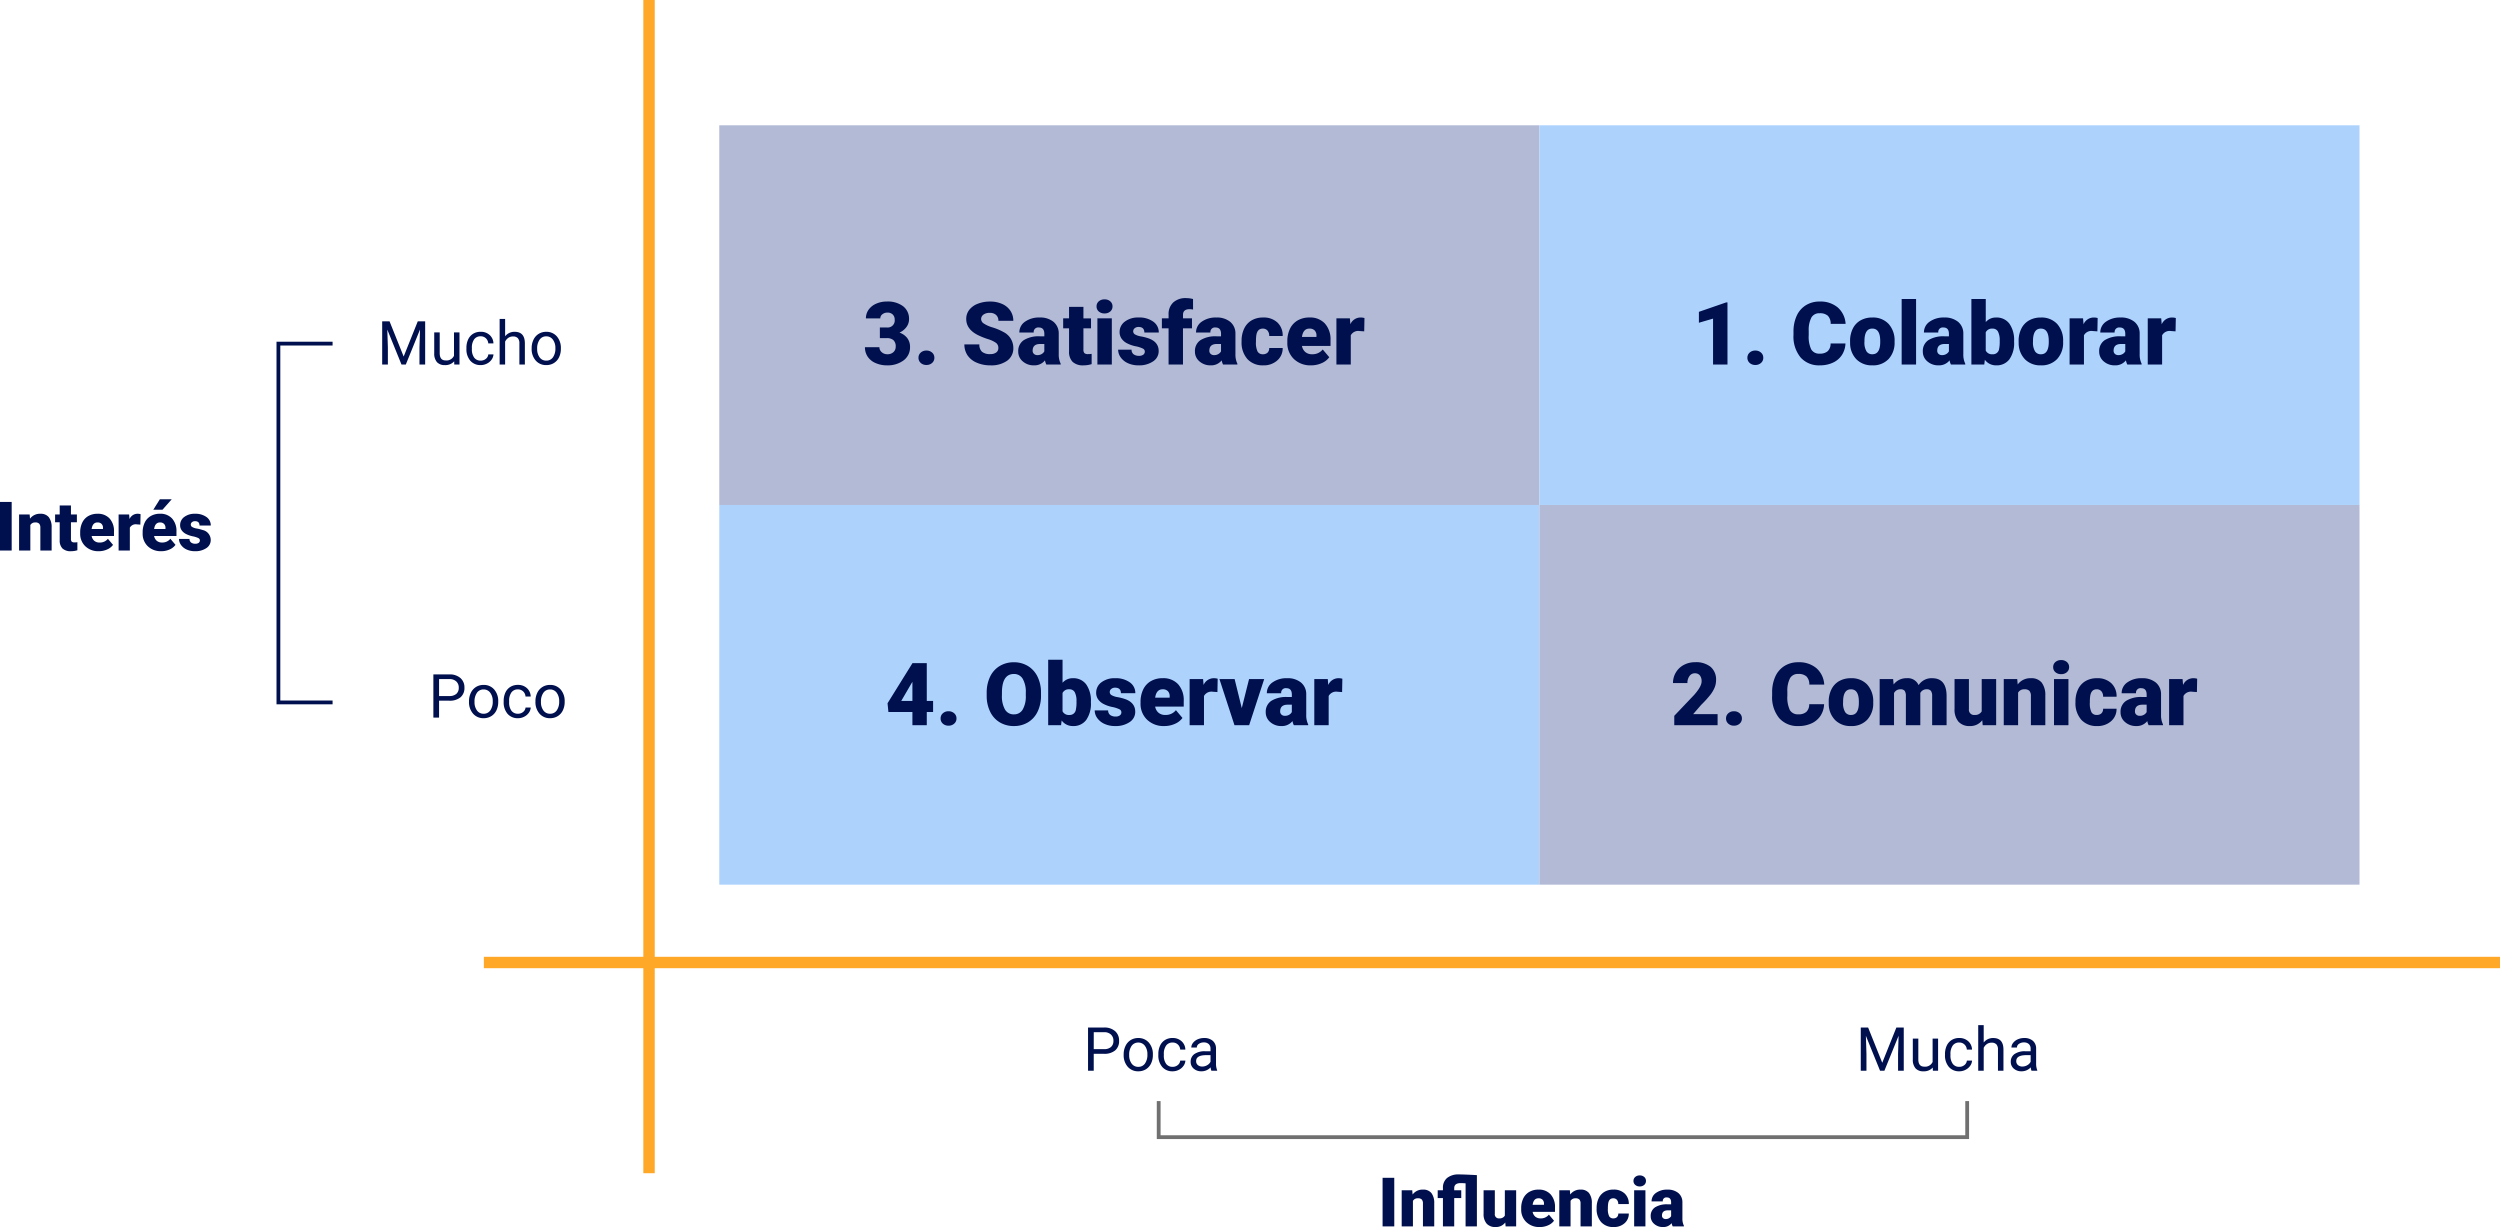 <svg xmlns="http://www.w3.org/2000/svg" width="658.439" height="323.176" viewBox="0 0 658.439 323.176">
  <g id="Grupo_1074196" data-name="Grupo 1074196" transform="translate(9814.439 3232)">
    <rect id="Rectángulo_5549" data-name="Rectángulo 5549" width="3" height="309" transform="translate(-9645 -3232)" fill="#ffa726"/>
    <rect id="Rectángulo_5550" data-name="Rectángulo 5550" width="3" height="531" transform="translate(-9156 -2980) rotate(90)" fill="#ffa726"/>
    <rect id="Rectángulo_5551" data-name="Rectángulo 5551" width="216" height="100" transform="translate(-9625 -3199)" fill="#b3bad6"/>
    <rect id="Rectángulo_5554" data-name="Rectángulo 5554" width="216" height="100" transform="translate(-9409 -3199)" fill="#add3fd"/>
    <rect id="Rectángulo_5552" data-name="Rectángulo 5552" width="216" height="100" transform="translate(-9625 -3099)" fill="#add3fd"/>
    <rect id="Rectángulo_5553" data-name="Rectángulo 5553" width="216" height="100" transform="translate(-9409 -3099)" fill="#b3bad6"/>
    <path id="Trazado_827375" data-name="Trazado 827375" d="M-61.706-9.759h1.786A1.857,1.857,0,0,0-57.8-11.837a1.8,1.8,0,0,0-.505-1.32,1.916,1.916,0,0,0-1.426-.511,2.052,2.052,0,0,0-1.308.438,1.336,1.336,0,0,0-.556,1.089h-3.785a3.874,3.874,0,0,1,.719-2.3,4.746,4.746,0,0,1,1.993-1.578,6.815,6.815,0,0,1,2.8-.567,6.7,6.7,0,0,1,4.29,1.247,4.144,4.144,0,0,1,1.561,3.425,3.454,3.454,0,0,1-.646,1.993A4.6,4.6,0,0,1-56.54-8.4,4.4,4.4,0,0,1-54.5-6.969a3.771,3.771,0,0,1,.741,2.375,4.219,4.219,0,0,1-1.685,3.5A6.992,6.992,0,0,1-59.864.225a7.252,7.252,0,0,1-2.982-.612,4.672,4.672,0,0,1-2.083-1.7,4.409,4.409,0,0,1-.708-2.465h3.807a1.7,1.7,0,0,0,.606,1.3,2.141,2.141,0,0,0,1.494.55,2.243,2.243,0,0,0,1.595-.556,1.858,1.858,0,0,0,.6-1.421,2.172,2.172,0,0,0-.618-1.752,2.582,2.582,0,0,0-1.707-.517h-1.842Zm12.264,6.087a2.155,2.155,0,0,1,1.494.533,1.75,1.75,0,0,1,.6,1.365,1.75,1.75,0,0,1-.6,1.365,2.155,2.155,0,0,1-1.494.533,2.136,2.136,0,0,1-1.5-.539,1.763,1.763,0,0,1-.59-1.359,1.763,1.763,0,0,1,.59-1.359A2.136,2.136,0,0,1-49.442-3.672ZM-30.5-4.346a1.62,1.62,0,0,0-.612-1.348,7.607,7.607,0,0,0-2.151-1,20.633,20.633,0,0,1-2.516-1q-3.178-1.561-3.178-4.29a3.847,3.847,0,0,1,.792-2.4A5.121,5.121,0,0,1-35.921-16a8.719,8.719,0,0,1,3.257-.578,7.627,7.627,0,0,1,3.161.629,5.005,5.005,0,0,1,2.173,1.791,4.678,4.678,0,0,1,.775,2.656h-3.931a1.977,1.977,0,0,0-.612-1.55,2.386,2.386,0,0,0-1.656-.55,2.69,2.69,0,0,0-1.668.466,1.43,1.43,0,0,0-.612,1.185,1.44,1.44,0,0,0,.674,1.14,8.5,8.5,0,0,0,2.37,1.056A14.516,14.516,0,0,1-29.2-8.58a4.68,4.68,0,0,1,2.65,4.211A3.993,3.993,0,0,1-28.172-1,7.193,7.193,0,0,1-32.608.225a8.8,8.8,0,0,1-3.6-.713,5.427,5.427,0,0,1-2.426-1.954A5.092,5.092,0,0,1-39.447-5.3h3.953a2.508,2.508,0,0,0,.679,1.937,3.212,3.212,0,0,0,2.207.623,2.537,2.537,0,0,0,1.544-.421A1.39,1.39,0,0,0-30.5-4.346ZM-17.862,0a4.273,4.273,0,0,1-.359-1.089A3.519,3.519,0,0,1-21.141.225a4.311,4.311,0,0,1-2.92-1.039,3.307,3.307,0,0,1-1.2-2.611A3.4,3.4,0,0,1-23.8-6.413a7.438,7.438,0,0,1,4.245-1.011h1.168v-.643q0-1.681-1.449-1.681a1.184,1.184,0,0,0-1.348,1.332h-3.785a3.393,3.393,0,0,1,1.5-2.86,6.3,6.3,0,0,1,3.824-1.1,5.524,5.524,0,0,1,3.672,1.134,3.944,3.944,0,0,1,1.381,3.111v5.379a5.509,5.509,0,0,0,.517,2.561V0Zm-2.37-2.471a2.111,2.111,0,0,0,1.174-.3,1.9,1.9,0,0,0,.668-.685V-5.4h-1.1q-1.977,0-1.977,1.774a1.083,1.083,0,0,0,.348.837A1.26,1.26,0,0,0-20.232-2.471Zm12.14-12.7v3.021h2v2.628h-2v5.559a1.419,1.419,0,0,0,.247.955,1.325,1.325,0,0,0,.977.27,5.552,5.552,0,0,0,.943-.067V-.1A6.985,6.985,0,0,1-8.058.225,3.965,3.965,0,0,1-10.944-.7a3.775,3.775,0,0,1-.932-2.8V-9.523h-1.55v-2.628h1.55v-3.021ZM-.612,0h-3.8V-12.151h3.8ZM-4.633-15.3a1.7,1.7,0,0,1,.584-1.333,2.2,2.2,0,0,1,1.516-.52,2.2,2.2,0,0,1,1.516.52A1.7,1.7,0,0,1-.432-15.3a1.7,1.7,0,0,1-.584,1.333,2.2,2.2,0,0,1-1.516.52,2.2,2.2,0,0,1-1.516-.52A1.7,1.7,0,0,1-4.633-15.3ZM8.08-3.414a.874.874,0,0,0-.505-.775A7.687,7.687,0,0,0,5.655-4.8a8.757,8.757,0,0,1-2.336-.825,3.913,3.913,0,0,1-1.4-1.241,2.963,2.963,0,0,1-.483-1.673,3.359,3.359,0,0,1,1.381-2.757,5.69,5.69,0,0,1,3.616-1.084,6.3,6.3,0,0,1,3.863,1.089,3.407,3.407,0,0,1,1.46,2.864h-3.8q0-1.46-1.539-1.46a1.525,1.525,0,0,0-1,.331,1.026,1.026,0,0,0-.4.825.942.942,0,0,0,.494.82,4.669,4.669,0,0,0,1.578.517,13.635,13.635,0,0,1,1.9.483q2.74.943,2.74,3.38A3.182,3.182,0,0,1,10.253-.82,6.476,6.476,0,0,1,6.429.225,6.609,6.609,0,0,1,3.644-.337,4.657,4.657,0,0,1,1.735-1.864,3.459,3.459,0,0,1,1.05-3.9H4.588a1.463,1.463,0,0,0,.562,1.23,2.31,2.31,0,0,0,1.381.387,1.817,1.817,0,0,0,1.162-.314A1.006,1.006,0,0,0,8.08-3.414ZM14.336,0V-9.523H12.573v-2.628h1.763v-.966A4.2,4.2,0,0,1,15.56-16.34,4.836,4.836,0,0,1,19-17.486a7.526,7.526,0,0,1,1.774.236l.011,2.785a3.457,3.457,0,0,0-.932-.1q-1.718,0-1.718,1.482v.932H20.5v2.628h-2.37V0ZM28.677,0a4.273,4.273,0,0,1-.359-1.089A3.519,3.519,0,0,1,25.4.225a4.311,4.311,0,0,1-2.92-1.039,3.307,3.307,0,0,1-1.2-2.611,3.4,3.4,0,0,1,1.46-2.987,7.438,7.438,0,0,1,4.245-1.011h1.168v-.643q0-1.681-1.449-1.681a1.184,1.184,0,0,0-1.348,1.332H21.568a3.393,3.393,0,0,1,1.5-2.86,6.3,6.3,0,0,1,3.824-1.1,5.524,5.524,0,0,1,3.672,1.134,3.944,3.944,0,0,1,1.381,3.111v5.379a5.509,5.509,0,0,0,.517,2.561V0Zm-2.37-2.471a2.111,2.111,0,0,0,1.174-.3,1.9,1.9,0,0,0,.668-.685V-5.4h-1.1q-1.977,0-1.977,1.774a1.083,1.083,0,0,0,.348.837A1.26,1.26,0,0,0,26.307-2.471ZM39.177-2.7a1.683,1.683,0,0,0,1.235-.432,1.586,1.586,0,0,0,.427-1.207h3.549a4.2,4.2,0,0,1-1.432,3.279A5.326,5.326,0,0,1,39.267.225,5.393,5.393,0,0,1,35.09-1.437a6.549,6.549,0,0,1-1.527-4.6V-6.2a7.4,7.4,0,0,1,.679-3.251,4.947,4.947,0,0,1,1.96-2.167,5.843,5.843,0,0,1,3.032-.758A5.259,5.259,0,0,1,43-11.062,4.66,4.66,0,0,1,44.388-7.5H40.84a2.077,2.077,0,0,0-.46-1.449,1.589,1.589,0,0,0-1.235-.505q-1.471,0-1.718,1.875a13.234,13.234,0,0,0-.079,1.64A5.2,5.2,0,0,0,37.785-3.4,1.516,1.516,0,0,0,39.177-2.7ZM51.868.225a6.246,6.246,0,0,1-4.526-1.668,5.759,5.759,0,0,1-1.729-4.341V-6.1A7.462,7.462,0,0,1,46.3-9.389,5.054,5.054,0,0,1,48.319-11.6a6.086,6.086,0,0,1,3.145-.781,5.26,5.26,0,0,1,4.043,1.589,6.245,6.245,0,0,1,1.482,4.43v1.471H49.465a2.728,2.728,0,0,0,.887,1.606,2.64,2.64,0,0,0,1.774.584,3.4,3.4,0,0,0,2.808-1.258l1.729,2.044a4.835,4.835,0,0,1-2,1.555A6.774,6.774,0,0,1,51.868.225Zm-.427-9.681q-1.662,0-1.977,2.2h3.818v-.292a1.875,1.875,0,0,0-.46-1.409A1.832,1.832,0,0,0,51.441-9.456Zm14.42.73-1.247-.09a2.239,2.239,0,0,0-2.291,1.123V0H58.539V-12.151h3.549l.124,1.561a2.931,2.931,0,0,1,2.662-1.786,3.691,3.691,0,0,1,1.056.135Z" transform="translate(-9521 -3136)" fill="#00104e"/>
    <path id="Trazado_827373" data-name="Trazado 827373" d="M-24.363,0h-3.076V-12.8h3.076Zm4.729-9.51.1,1.116a3.225,3.225,0,0,1,2.716-1.292A2.713,2.713,0,0,1-14.6-8.8a4.226,4.226,0,0,1,.76,2.672V0h-2.971V-6a1.6,1.6,0,0,0-.29-1.059A1.342,1.342,0,0,0-18.158-7.4a1.413,1.413,0,0,0-1.292.686V0h-2.962V-9.51Zm10.881-2.364V-9.51h1.564v2.057H-8.754V-3.1a1.111,1.111,0,0,0,.193.747,1.037,1.037,0,0,0,.765.211A4.345,4.345,0,0,0-7.058-2.2V-.079a5.466,5.466,0,0,1-1.67.255,3.1,3.1,0,0,1-2.259-.721,2.954,2.954,0,0,1-.729-2.188v-4.72h-1.213V-9.51h1.213v-2.364ZM-1.424.176A4.889,4.889,0,0,1-4.966-1.129a4.507,4.507,0,0,1-1.354-3.4v-.246a5.84,5.84,0,0,1,.541-2.575A3.955,3.955,0,0,1-4.2-9.075,4.763,4.763,0,0,1-1.74-9.686,4.117,4.117,0,0,1,1.424-8.442a4.887,4.887,0,0,1,1.16,3.467v1.151H-3.3A2.135,2.135,0,0,0-2.61-2.566a2.066,2.066,0,0,0,1.389.457,2.662,2.662,0,0,0,2.2-.984l1.354,1.6A3.784,3.784,0,0,1,.76-.277,5.3,5.3,0,0,1-1.424.176ZM-1.758-7.4q-1.3,0-1.547,1.723H-.316v-.229a1.467,1.467,0,0,0-.36-1.1A1.434,1.434,0,0,0-1.758-7.4Zm11.285.571L8.552-6.9a1.752,1.752,0,0,0-1.793.879V0H3.8V-9.51H6.574l.1,1.222a2.294,2.294,0,0,1,2.083-1.4,2.888,2.888,0,0,1,.826.105Zm5.5,7a4.889,4.889,0,0,1-3.542-1.305,4.507,4.507,0,0,1-1.354-3.4v-.246a5.84,5.84,0,0,1,.541-2.575,3.955,3.955,0,0,1,1.578-1.727,4.763,4.763,0,0,1,2.461-.611,4.117,4.117,0,0,1,3.164,1.244,4.887,4.887,0,0,1,1.16,3.467v1.151H13.148a2.135,2.135,0,0,0,.694,1.257,2.066,2.066,0,0,0,1.389.457,2.662,2.662,0,0,0,2.2-.984l1.354,1.6A3.784,3.784,0,0,1,17.213-.277,5.3,5.3,0,0,1,15.029.176ZM14.7-7.4q-1.3,0-1.547,1.723h2.988v-.229a1.467,1.467,0,0,0-.36-1.1A1.434,1.434,0,0,0,14.7-7.4Zm-.035-6.108h3.129l-2.443,2.76-2.417,0ZM25.207-2.672a.684.684,0,0,0-.4-.606,6.016,6.016,0,0,0-1.5-.475A6.853,6.853,0,0,1,21.48-4.4a3.062,3.062,0,0,1-1.1-.971A2.319,2.319,0,0,1,20-6.68a2.628,2.628,0,0,1,1.081-2.158,4.453,4.453,0,0,1,2.83-.848,4.934,4.934,0,0,1,3.023.853,2.666,2.666,0,0,1,1.143,2.241H25.11q0-1.143-1.2-1.143a1.194,1.194,0,0,0-.782.259.8.8,0,0,0-.316.646.737.737,0,0,0,.387.642,3.654,3.654,0,0,0,1.235.4,10.671,10.671,0,0,1,1.49.378A2.706,2.706,0,0,1,28.063-2.76,2.491,2.491,0,0,1,26.908-.642a5.068,5.068,0,0,1-2.993.817,5.172,5.172,0,0,1-2.18-.439,3.645,3.645,0,0,1-1.494-1.2,2.707,2.707,0,0,1-.536-1.591h2.769a1.145,1.145,0,0,0,.439.962,1.808,1.808,0,0,0,1.081.3,1.422,1.422,0,0,0,.91-.246A.787.787,0,0,0,25.207-2.672Z" transform="translate(-9787 -3087)" fill="#00104e"/>
    <path id="Trazado_827381" data-name="Trazado 827381" d="M-36.22,0H-39.3V-12.8h3.076Zm4.729-9.51.1,1.116a3.225,3.225,0,0,1,2.716-1.292,2.713,2.713,0,0,1,2.219.888,4.226,4.226,0,0,1,.76,2.672V0H-28.67V-6a1.6,1.6,0,0,0-.29-1.059A1.342,1.342,0,0,0-30.015-7.4a1.413,1.413,0,0,0-1.292.686V0h-2.962V-9.51Zm14.054-1.828q-.756-.062-1.274-.062-1.723,0-1.723,1.345v.545h1.854v2.057h-1.854V0h-2.971V-7.453h-1.38V-9.51h1.38v-.615a3.284,3.284,0,0,1,1.1-2.632,4.716,4.716,0,0,1,3.133-.927q1.45,0,4.711.185V0h-2.979Zm10.45,10.31a3.054,3.054,0,0,1-2.54,1.2A3,3,0,0,1-11.9-.734a3.826,3.826,0,0,1-.8-2.615V-9.51h2.962v6.179A1.065,1.065,0,0,0-8.552-2.109,1.548,1.548,0,0,0-7.1-2.839V-9.51h2.979V0H-6.9ZM2.1.176A4.889,4.889,0,0,1-1.441-1.129a4.507,4.507,0,0,1-1.354-3.4v-.246a5.84,5.84,0,0,1,.541-2.575A3.955,3.955,0,0,1-.677-9.075a4.763,4.763,0,0,1,2.461-.611A4.117,4.117,0,0,1,4.948-8.442a4.887,4.887,0,0,1,1.16,3.467v1.151H.22A2.135,2.135,0,0,0,.914-2.566,2.066,2.066,0,0,0,2.3-2.109a2.662,2.662,0,0,0,2.2-.984l1.354,1.6A3.784,3.784,0,0,1,4.285-.277,5.3,5.3,0,0,1,2.1.176ZM1.767-7.4Q.466-7.4.22-5.678H3.208v-.229a1.467,1.467,0,0,0-.36-1.1A1.434,1.434,0,0,0,1.767-7.4ZM10.02-9.51l.1,1.116a3.225,3.225,0,0,1,2.716-1.292,2.713,2.713,0,0,1,2.219.888,4.226,4.226,0,0,1,.76,2.672V0H12.841V-6a1.6,1.6,0,0,0-.29-1.059A1.342,1.342,0,0,0,11.5-7.4a1.413,1.413,0,0,0-1.292.686V0H7.242V-9.51Zm11.452,7.4a1.317,1.317,0,0,0,.967-.338,1.241,1.241,0,0,0,.334-.945H25.55A3.288,3.288,0,0,1,24.429-.826a4.168,4.168,0,0,1-2.887,1,4.22,4.22,0,0,1-3.27-1.3,5.125,5.125,0,0,1-1.2-3.6v-.123A5.792,5.792,0,0,1,17.609-7.4a3.872,3.872,0,0,1,1.534-1.7,4.573,4.573,0,0,1,2.373-.593A4.116,4.116,0,0,1,24.46-8.657a3.647,3.647,0,0,1,1.09,2.786H22.772A1.626,1.626,0,0,0,22.412-7a1.244,1.244,0,0,0-.967-.4q-1.151,0-1.345,1.468a10.357,10.357,0,0,0-.062,1.283,4.068,4.068,0,0,0,.343,1.986A1.187,1.187,0,0,0,21.472-2.109ZM29.927,0H26.956V-9.51h2.971ZM26.78-11.971a1.334,1.334,0,0,1,.457-1.043,1.718,1.718,0,0,1,1.187-.407,1.718,1.718,0,0,1,1.187.407,1.334,1.334,0,0,1,.457,1.043,1.334,1.334,0,0,1-.457,1.043,1.718,1.718,0,0,1-1.187.407,1.718,1.718,0,0,1-1.187-.407A1.334,1.334,0,0,1,26.78-11.971ZM37.107,0a3.344,3.344,0,0,1-.281-.853A2.754,2.754,0,0,1,34.541.176a3.374,3.374,0,0,1-2.285-.813,2.588,2.588,0,0,1-.94-2.043,2.66,2.66,0,0,1,1.143-2.338A5.821,5.821,0,0,1,35.78-5.81h.914v-.5q0-1.316-1.134-1.316a.927.927,0,0,0-1.055,1.042H31.544a2.655,2.655,0,0,1,1.173-2.239,4.931,4.931,0,0,1,2.993-.86,4.323,4.323,0,0,1,2.874.888,3.086,3.086,0,0,1,1.081,2.435v4.21a4.311,4.311,0,0,0,.4,2V0ZM35.253-1.934a1.652,1.652,0,0,0,.918-.237,1.487,1.487,0,0,0,.523-.536V-4.228h-.861q-1.547,0-1.547,1.389a.848.848,0,0,0,.272.655A.986.986,0,0,0,35.253-1.934Z" transform="translate(-9411 -2909)" fill="#00104e"/>
    <path id="Trazado_827372" data-name="Trazado 827372" d="M-45.844-11.375l3.719,9.281,3.719-9.281h1.945V0h-1.5V-4.43l.141-4.781L-41.555,0H-42.7L-46.43-9.187l.148,4.758V0h-1.5V-11.375ZM-28.82-.836A3.07,3.07,0,0,1-31.3.156a2.628,2.628,0,0,1-2.059-.785,3.4,3.4,0,0,1-.715-2.324v-5.5h1.445v5.461q0,1.922,1.563,1.922a2.163,2.163,0,0,0,2.2-1.234V-8.453h1.445V0h-1.375Zm6.992-.187a2.082,2.082,0,0,0,1.352-.469,1.649,1.649,0,0,0,.641-1.172h1.367a2.621,2.621,0,0,1-.5,1.383A3.293,3.293,0,0,1-20.2-.234a3.55,3.55,0,0,1-1.629.391A3.482,3.482,0,0,1-24.574-1a4.59,4.59,0,0,1-1.02-3.152v-.242a5.089,5.089,0,0,1,.453-2.2,3.451,3.451,0,0,1,1.3-1.492,3.7,3.7,0,0,1,2-.531,3.39,3.39,0,0,1,2.363.852,3.043,3.043,0,0,1,1,2.211h-1.367a1.992,1.992,0,0,0-.621-1.348,1.932,1.932,0,0,0-1.379-.527,2.023,2.023,0,0,0-1.707.793,3.724,3.724,0,0,0-.605,2.293v.273a3.65,3.65,0,0,0,.6,2.25A2.033,2.033,0,0,0-21.828-1.023ZM-15.4-7.43a3.073,3.073,0,0,1,2.5-1.18q2.68,0,2.7,3.023V0h-1.445V-5.594a1.946,1.946,0,0,0-.418-1.352,1.675,1.675,0,0,0-1.277-.437,2.086,2.086,0,0,0-1.234.375,2.546,2.546,0,0,0-.828.984V0h-1.445V-12H-15.4ZM-8.414-4.3a4.993,4.993,0,0,1,.488-2.234A3.643,3.643,0,0,1-6.566-8.07a3.7,3.7,0,0,1,1.988-.539,3.565,3.565,0,0,1,2.793,1.2A4.6,4.6,0,0,1-.719-4.234v.1a5.036,5.036,0,0,1-.473,2.215A3.589,3.589,0,0,1-2.543-.391a3.743,3.743,0,0,1-2.02.547,3.556,3.556,0,0,1-2.785-1.2A4.575,4.575,0,0,1-8.414-4.2Zm1.453.172a3.616,3.616,0,0,0,.652,2.258,2.088,2.088,0,0,0,1.746.852,2.075,2.075,0,0,0,1.75-.863A3.955,3.955,0,0,0-2.164-4.3a3.61,3.61,0,0,0-.66-2.254,2.1,2.1,0,0,0-1.754-.863A2.075,2.075,0,0,0-6.3-6.57,3.925,3.925,0,0,0-6.961-4.133Z" transform="translate(-9666 -3136)" fill="#00104e"/>
    <path id="Trazado_827380" data-name="Trazado 827380" d="M-45.422-11.375-41.7-2.094l3.719-9.281h1.945V0h-1.5V-4.43l.141-4.781L-41.133,0h-1.148l-3.727-9.187.148,4.758V0h-1.5V-11.375ZM-28.4-.836a3.07,3.07,0,0,1-2.477.992,2.628,2.628,0,0,1-2.059-.785,3.4,3.4,0,0,1-.715-2.324v-5.5H-32.2v5.461q0,1.922,1.563,1.922a2.163,2.163,0,0,0,2.2-1.234V-8.453h1.445V0h-1.375Zm6.992-.187a2.082,2.082,0,0,0,1.352-.469,1.649,1.649,0,0,0,.641-1.172h1.367a2.621,2.621,0,0,1-.5,1.383,3.293,3.293,0,0,1-1.23,1.047,3.55,3.55,0,0,1-1.629.391A3.482,3.482,0,0,1-24.152-1a4.59,4.59,0,0,1-1.02-3.152v-.242a5.089,5.089,0,0,1,.453-2.2,3.451,3.451,0,0,1,1.3-1.492,3.7,3.7,0,0,1,2-.531,3.39,3.39,0,0,1,2.363.852,3.043,3.043,0,0,1,1,2.211h-1.367a1.992,1.992,0,0,0-.621-1.348,1.932,1.932,0,0,0-1.379-.527,2.023,2.023,0,0,0-1.707.793,3.724,3.724,0,0,0-.605,2.293v.273a3.65,3.65,0,0,0,.6,2.25A2.033,2.033,0,0,0-21.406-1.023Zm6.43-6.406a3.073,3.073,0,0,1,2.5-1.18q2.68,0,2.7,3.023V0h-1.445V-5.594a1.946,1.946,0,0,0-.418-1.352,1.675,1.675,0,0,0-1.277-.437,2.086,2.086,0,0,0-1.234.375,2.546,2.546,0,0,0-.828.984V0h-1.445V-12h1.445ZM-2.391,0a3.036,3.036,0,0,1-.2-.891A3.225,3.225,0,0,1-5,.156,2.984,2.984,0,0,1-7.051-.551a2.287,2.287,0,0,1-.8-1.793,2.39,2.39,0,0,1,1-2.051,4.733,4.733,0,0,1,2.824-.73h1.406v-.664A1.623,1.623,0,0,0-3.07-7a1.821,1.821,0,0,0-1.336-.449,2.107,2.107,0,0,0-1.3.391,1.151,1.151,0,0,0-.523.945H-7.68A2,2,0,0,1-7.23-7.332a3.066,3.066,0,0,1,1.219-.934A4.1,4.1,0,0,1-4.32-8.609a3.342,3.342,0,0,1,2.289.73,2.635,2.635,0,0,1,.859,2.012v3.891a4.757,4.757,0,0,0,.3,1.852V0Zm-2.4-1.1A2.54,2.54,0,0,0-3.5-1.453a2.127,2.127,0,0,0,.883-.914V-4.1H-3.75q-2.656,0-2.656,1.555a1.316,1.316,0,0,0,.453,1.063A1.742,1.742,0,0,0-4.789-1.1Z" transform="translate(-9277 -2950)" fill="#00104e"/>
    <path id="Trazado_827379" data-name="Trazado 827379" d="M-33.375-4.453V0h-1.5V-11.375h4.2a4.215,4.215,0,0,1,2.926.953A3.231,3.231,0,0,1-26.7-7.9,3.189,3.189,0,0,1-27.73-5.348a4.4,4.4,0,0,1-2.965.895Zm0-1.227h2.7a2.7,2.7,0,0,0,1.844-.567,2.075,2.075,0,0,0,.641-1.64,2.143,2.143,0,0,0-.641-1.628,2.525,2.525,0,0,0-1.758-.634h-2.781ZM-25.492-4.3A4.993,4.993,0,0,1-25-6.539,3.643,3.643,0,0,1-23.645-8.07a3.7,3.7,0,0,1,1.988-.539,3.565,3.565,0,0,1,2.793,1.2A4.6,4.6,0,0,1-17.8-4.234v.1a5.036,5.036,0,0,1-.473,2.215A3.589,3.589,0,0,1-19.621-.391a3.743,3.743,0,0,1-2.02.547,3.556,3.556,0,0,1-2.785-1.2A4.575,4.575,0,0,1-25.492-4.2Zm1.453.172a3.616,3.616,0,0,0,.652,2.258,2.088,2.088,0,0,0,1.746.852,2.075,2.075,0,0,0,1.75-.863A3.955,3.955,0,0,0-19.242-4.3a3.61,3.61,0,0,0-.66-2.254,2.1,2.1,0,0,0-1.754-.863,2.075,2.075,0,0,0-1.727.852A3.925,3.925,0,0,0-24.039-4.133Zm11.445,3.109a2.082,2.082,0,0,0,1.352-.469A1.649,1.649,0,0,0-10.6-2.664h1.367a2.621,2.621,0,0,1-.5,1.383,3.293,3.293,0,0,1-1.23,1.047,3.55,3.55,0,0,1-1.629.391A3.482,3.482,0,0,1-15.34-1a4.59,4.59,0,0,1-1.02-3.152v-.242a5.089,5.089,0,0,1,.453-2.2,3.451,3.451,0,0,1,1.3-1.492,3.7,3.7,0,0,1,2-.531,3.39,3.39,0,0,1,2.363.852,3.043,3.043,0,0,1,1,2.211H-10.6a1.992,1.992,0,0,0-.621-1.348A1.932,1.932,0,0,0-12.6-7.422a2.023,2.023,0,0,0-1.707.793,3.724,3.724,0,0,0-.605,2.293v.273a3.65,3.65,0,0,0,.6,2.25A2.033,2.033,0,0,0-12.594-1.023ZM-2.391,0a3.036,3.036,0,0,1-.2-.891A3.225,3.225,0,0,1-5,.156,2.984,2.984,0,0,1-7.051-.551a2.287,2.287,0,0,1-.8-1.793,2.39,2.39,0,0,1,1-2.051,4.733,4.733,0,0,1,2.824-.73h1.406v-.664A1.623,1.623,0,0,0-3.07-7a1.821,1.821,0,0,0-1.336-.449,2.107,2.107,0,0,0-1.3.391,1.151,1.151,0,0,0-.523.945H-7.68A2,2,0,0,1-7.23-7.332a3.066,3.066,0,0,1,1.219-.934A4.1,4.1,0,0,1-4.32-8.609a3.342,3.342,0,0,1,2.289.73,2.635,2.635,0,0,1,.859,2.012v3.891a4.757,4.757,0,0,0,.3,1.852V0Zm-2.4-1.1A2.54,2.54,0,0,0-3.5-1.453a2.127,2.127,0,0,0,.883-.914V-4.1H-3.75q-2.656,0-2.656,1.555a1.316,1.316,0,0,0,.453,1.063A1.742,1.742,0,0,0-4.789-1.1Z" transform="translate(-9493 -2950)" fill="#00104e"/>
    <path id="Trazado_827374" data-name="Trazado 827374" d="M-33.8-4.453V0h-1.5V-11.375h4.2a4.215,4.215,0,0,1,2.926.953A3.231,3.231,0,0,1-27.117-7.9a3.189,3.189,0,0,1-1.035,2.551,4.4,4.4,0,0,1-2.965.895Zm0-1.227h2.7a2.7,2.7,0,0,0,1.844-.567,2.075,2.075,0,0,0,.641-1.64,2.143,2.143,0,0,0-.641-1.628,2.525,2.525,0,0,0-1.758-.634H-33.8ZM-25.914-4.3a4.993,4.993,0,0,1,.488-2.234A3.643,3.643,0,0,1-24.066-8.07a3.7,3.7,0,0,1,1.988-.539,3.565,3.565,0,0,1,2.793,1.2,4.6,4.6,0,0,1,1.066,3.18v.1a5.036,5.036,0,0,1-.473,2.215A3.589,3.589,0,0,1-20.043-.391a3.743,3.743,0,0,1-2.02.547,3.556,3.556,0,0,1-2.785-1.2A4.575,4.575,0,0,1-25.914-4.2Zm1.453.172a3.616,3.616,0,0,0,.652,2.258,2.088,2.088,0,0,0,1.746.852,2.075,2.075,0,0,0,1.75-.863A3.955,3.955,0,0,0-19.664-4.3a3.61,3.61,0,0,0-.66-2.254,2.1,2.1,0,0,0-1.754-.863A2.075,2.075,0,0,0-23.8-6.57,3.925,3.925,0,0,0-24.461-4.133Zm11.445,3.109a2.082,2.082,0,0,0,1.352-.469,1.649,1.649,0,0,0,.641-1.172h1.367a2.621,2.621,0,0,1-.5,1.383,3.293,3.293,0,0,1-1.23,1.047,3.55,3.55,0,0,1-1.629.391A3.482,3.482,0,0,1-15.762-1a4.59,4.59,0,0,1-1.02-3.152v-.242a5.089,5.089,0,0,1,.453-2.2,3.451,3.451,0,0,1,1.3-1.492,3.7,3.7,0,0,1,2-.531,3.39,3.39,0,0,1,2.363.852,3.043,3.043,0,0,1,1,2.211h-1.367a1.992,1.992,0,0,0-.621-1.348,1.932,1.932,0,0,0-1.379-.527,2.023,2.023,0,0,0-1.707.793,3.724,3.724,0,0,0-.605,2.293v.273a3.65,3.65,0,0,0,.6,2.25A2.033,2.033,0,0,0-13.016-1.023Zm4.6-3.281a4.993,4.993,0,0,1,.488-2.234A3.643,3.643,0,0,1-6.566-8.07a3.7,3.7,0,0,1,1.988-.539,3.565,3.565,0,0,1,2.793,1.2A4.6,4.6,0,0,1-.719-4.234v.1a5.036,5.036,0,0,1-.473,2.215A3.589,3.589,0,0,1-2.543-.391a3.743,3.743,0,0,1-2.02.547,3.556,3.556,0,0,1-2.785-1.2A4.575,4.575,0,0,1-8.414-4.2Zm1.453.172a3.616,3.616,0,0,0,.652,2.258,2.088,2.088,0,0,0,1.746.852,2.075,2.075,0,0,0,1.75-.863A3.955,3.955,0,0,0-2.164-4.3a3.61,3.61,0,0,0-.66-2.254,2.1,2.1,0,0,0-1.754-.863A2.075,2.075,0,0,0-6.3-6.57,3.925,3.925,0,0,0-6.961-4.133Z" transform="translate(-9665 -3043)" fill="#00104e"/>
    <path id="Trazado_827378" data-name="Trazado 827378" d="M-49.347-6.39h1.662v2.92h-1.662V0h-3.785V-3.47h-6.323l-.225-2.313,6.547-10.534v-.034h3.785Zm-6.727,0h2.942v-5.031l-.236.382Zm12.455,2.718a2.155,2.155,0,0,1,1.494.533,1.75,1.75,0,0,1,.6,1.365,1.75,1.75,0,0,1-.6,1.365,2.155,2.155,0,0,1-1.494.533,2.136,2.136,0,0,1-1.5-.539,1.763,1.763,0,0,1-.59-1.359,1.763,1.763,0,0,1,.59-1.359A2.136,2.136,0,0,1-43.619-3.672ZM-19.26-7.839A9.643,9.643,0,0,1-20.147-3.6,6.557,6.557,0,0,1-22.669-.769a7.02,7.02,0,0,1-3.723.994A7.12,7.12,0,0,1-30.1-.736a6.546,6.546,0,0,1-2.521-2.746,9.365,9.365,0,0,1-.949-4.1V-8.5a9.685,9.685,0,0,1,.882-4.24,6.541,6.541,0,0,1,2.527-2.836,7.069,7.069,0,0,1,3.745-1,7,7,0,0,1,3.706.988,6.659,6.659,0,0,1,2.532,2.813,9.407,9.407,0,0,1,.915,4.183Zm-4.009-.685a6.876,6.876,0,0,0-.814-3.7,2.612,2.612,0,0,0-2.33-1.263q-2.965,0-3.133,4.447l-.011,1.2a7.072,7.072,0,0,0,.8,3.695,2.608,2.608,0,0,0,2.37,1.292,2.576,2.576,0,0,0,2.3-1.269,6.879,6.879,0,0,0,.82-3.65ZM-6.121-5.975A7.406,7.406,0,0,1-7.356-1.381,4.138,4.138,0,0,1-10.837.225a3.591,3.591,0,0,1-2.987-1.471L-13.982,0h-3.392V-17.25h3.785v6.076a3.464,3.464,0,0,1,2.729-1.2,4.139,4.139,0,0,1,3.5,1.628A7.444,7.444,0,0,1-6.121-6.166Zm-3.8-.241a4.94,4.94,0,0,0-.466-2.495,1.571,1.571,0,0,0-1.432-.746,1.812,1.812,0,0,0-1.774.975V-3.66a1.822,1.822,0,0,0,1.8.964A1.607,1.607,0,0,0-10.1-4,9.339,9.339,0,0,0-9.917-6.216Zm11.826,2.8A.874.874,0,0,0,1.4-4.189,7.687,7.687,0,0,0-.517-4.8a8.757,8.757,0,0,1-2.336-.825,3.913,3.913,0,0,1-1.4-1.241,2.963,2.963,0,0,1-.483-1.673,3.359,3.359,0,0,1,1.381-2.757A5.69,5.69,0,0,1,.258-12.376a6.3,6.3,0,0,1,3.863,1.089,3.407,3.407,0,0,1,1.46,2.864h-3.8q0-1.46-1.539-1.46a1.525,1.525,0,0,0-1,.331,1.026,1.026,0,0,0-.4.825.942.942,0,0,0,.494.82A4.669,4.669,0,0,0,.915-7.39a13.635,13.635,0,0,1,1.9.483q2.74.943,2.74,3.38A3.182,3.182,0,0,1,4.082-.82,6.476,6.476,0,0,1,.258.225,6.609,6.609,0,0,1-2.527-.337,4.657,4.657,0,0,1-4.436-1.864,3.459,3.459,0,0,1-5.121-3.9h3.538a1.463,1.463,0,0,0,.562,1.23A2.31,2.31,0,0,0,.359-2.28a1.817,1.817,0,0,0,1.162-.314A1.006,1.006,0,0,0,1.909-3.414ZM13.207.225A6.246,6.246,0,0,1,8.681-1.443,5.759,5.759,0,0,1,6.952-5.784V-6.1a7.462,7.462,0,0,1,.691-3.291A5.054,5.054,0,0,1,9.658-11.6a6.086,6.086,0,0,1,3.145-.781,5.26,5.26,0,0,1,4.043,1.589,6.245,6.245,0,0,1,1.482,4.43v1.471H10.8a2.728,2.728,0,0,0,.887,1.606,2.64,2.64,0,0,0,1.774.584,3.4,3.4,0,0,0,2.808-1.258L18-1.909A4.835,4.835,0,0,1,16-.354,6.774,6.774,0,0,1,13.207.225ZM12.78-9.456q-1.662,0-1.977,2.2h3.818v-.292a1.875,1.875,0,0,0-.46-1.409A1.832,1.832,0,0,0,12.78-9.456Zm14.42.73-1.247-.09a2.239,2.239,0,0,0-2.291,1.123V0H19.878V-12.151h3.549l.124,1.561a2.931,2.931,0,0,1,2.662-1.786,3.691,3.691,0,0,1,1.056.135ZM33.613-4.5l1.92-7.648H39.52L35.556,0H31.692L27.728-12.151h4ZM47.325,0a4.273,4.273,0,0,1-.359-1.089A3.519,3.519,0,0,1,44.046.225a4.311,4.311,0,0,1-2.92-1.039,3.307,3.307,0,0,1-1.2-2.611,3.4,3.4,0,0,1,1.46-2.987,7.438,7.438,0,0,1,4.245-1.011H46.8v-.643q0-1.681-1.449-1.681A1.184,1.184,0,0,0,44-8.416H40.216a3.393,3.393,0,0,1,1.5-2.86,6.3,6.3,0,0,1,3.824-1.1,5.524,5.524,0,0,1,3.672,1.134,3.944,3.944,0,0,1,1.381,3.111v5.379A5.509,5.509,0,0,0,51.11-.191V0Zm-2.37-2.471a2.111,2.111,0,0,0,1.174-.3,1.9,1.9,0,0,0,.668-.685V-5.4H45.7q-1.977,0-1.977,1.774a1.083,1.083,0,0,0,.348.837A1.26,1.26,0,0,0,44.956-2.471ZM60.038-8.726l-1.247-.09A2.239,2.239,0,0,0,56.5-7.693V0H52.716V-12.151h3.549l.124,1.561a2.931,2.931,0,0,1,2.662-1.786,3.691,3.691,0,0,1,1.056.135Z" transform="translate(-9521 -3041)" fill="#00104e"/>
    <path id="Trazado_827376" data-name="Trazado 827376" d="M-54.462,0h-3.8V-12.084l-3.729,1.089V-13.87l7.176-2.482h.348Zm7.333-3.672a2.155,2.155,0,0,1,1.494.533,1.75,1.75,0,0,1,.6,1.365,1.75,1.75,0,0,1-.6,1.365,2.155,2.155,0,0,1-1.494.533,2.136,2.136,0,0,1-1.5-.539,1.763,1.763,0,0,1-.59-1.359,1.763,1.763,0,0,1,.59-1.359A2.136,2.136,0,0,1-47.129-3.672Zm23.741-1.864a5.972,5.972,0,0,1-.921,3.015A5.558,5.558,0,0,1-26.672-.494a8.046,8.046,0,0,1-3.476.719,6.421,6.421,0,0,1-5.076-2.1,8.671,8.671,0,0,1-1.853-5.93v-.809a9.9,9.9,0,0,1,.837-4.206A6.339,6.339,0,0,1-33.832-15.6a6.721,6.721,0,0,1,3.639-.983,7.048,7.048,0,0,1,4.784,1.567A6.19,6.19,0,0,1-23.354-10.7h-3.931a2.929,2.929,0,0,0-.752-2.145,3.1,3.1,0,0,0-2.156-.651,2.355,2.355,0,0,0-2.156,1.1,7.074,7.074,0,0,0-.719,3.515v1.157a7.827,7.827,0,0,0,.657,3.74,2.4,2.4,0,0,0,2.263,1.123,3.027,3.027,0,0,0,2.078-.64,2.717,2.717,0,0,0,.764-2.033Zm1.213-.651a7.172,7.172,0,0,1,.708-3.24,5.06,5.06,0,0,1,2.033-2.184,6.122,6.122,0,0,1,3.111-.764,5.587,5.587,0,0,1,4.3,1.69,6.486,6.486,0,0,1,1.572,4.6v.135a6.293,6.293,0,0,1-1.578,4.509A5.6,5.6,0,0,1-16.3.225a5.666,5.666,0,0,1-4.167-1.555,6.084,6.084,0,0,1-1.7-4.217Zm3.785.236a4.521,4.521,0,0,0,.528,2.471A1.758,1.758,0,0,0-16.3-2.7q2.021,0,2.066-3.111v-.382q0-3.268-2.089-3.268-1.9,0-2.055,2.819ZM-4.79,0h-3.8V-17.25h3.8ZM4.385,0a4.273,4.273,0,0,1-.359-1.089A3.519,3.519,0,0,1,1.106.225,4.311,4.311,0,0,1-1.814-.814a3.307,3.307,0,0,1-1.2-2.611,3.4,3.4,0,0,1,1.46-2.987A7.438,7.438,0,0,1,2.69-7.423H3.858v-.643q0-1.681-1.449-1.681A1.184,1.184,0,0,0,1.061-8.416H-2.723a3.393,3.393,0,0,1,1.5-2.86,6.3,6.3,0,0,1,3.824-1.1,5.524,5.524,0,0,1,3.672,1.134A3.944,3.944,0,0,1,7.654-8.131v5.379A5.509,5.509,0,0,0,8.17-.191V0ZM2.016-2.471a2.111,2.111,0,0,0,1.174-.3,1.9,1.9,0,0,0,.668-.685V-5.4h-1.1Q.781-5.4.781-3.627a1.083,1.083,0,0,0,.348.837A1.26,1.26,0,0,0,2.016-2.471Zm19.013-3.5a7.406,7.406,0,0,1-1.235,4.593A4.138,4.138,0,0,1,16.312.225a3.591,3.591,0,0,1-2.987-1.471L13.168,0H9.776V-17.25h3.785v6.076a3.464,3.464,0,0,1,2.729-1.2,4.139,4.139,0,0,1,3.5,1.628,7.444,7.444,0,0,1,1.235,4.582Zm-3.8-.241a4.94,4.94,0,0,0-.466-2.495,1.571,1.571,0,0,0-1.432-.746,1.812,1.812,0,0,0-1.774.975V-3.66a1.822,1.822,0,0,0,1.8.964,1.607,1.607,0,0,0,1.7-1.3A9.339,9.339,0,0,0,17.233-6.216Zm4.986.028a7.172,7.172,0,0,1,.708-3.24,5.06,5.06,0,0,1,2.033-2.184,6.122,6.122,0,0,1,3.111-.764,5.587,5.587,0,0,1,4.3,1.69,6.486,6.486,0,0,1,1.572,4.6v.135a6.293,6.293,0,0,1-1.578,4.509A5.6,5.6,0,0,1,28.093.225a5.666,5.666,0,0,1-4.167-1.555,6.084,6.084,0,0,1-1.7-4.217ZM26-5.952a4.521,4.521,0,0,0,.528,2.471,1.758,1.758,0,0,0,1.561.786q2.021,0,2.066-3.111v-.382q0-3.268-2.089-3.268-1.9,0-2.055,2.819ZM42.962-8.726l-1.247-.09a2.239,2.239,0,0,0-2.291,1.123V0H35.64V-12.151h3.549l.124,1.561a2.931,2.931,0,0,1,2.662-1.786,3.691,3.691,0,0,1,1.056.135ZM50.835,0a4.273,4.273,0,0,1-.359-1.089A3.519,3.519,0,0,1,47.555.225a4.311,4.311,0,0,1-2.92-1.039,3.307,3.307,0,0,1-1.2-2.611,3.4,3.4,0,0,1,1.46-2.987,7.438,7.438,0,0,1,4.245-1.011h1.168v-.643q0-1.681-1.449-1.681A1.184,1.184,0,0,0,47.51-8.416H43.726a3.393,3.393,0,0,1,1.5-2.86,6.3,6.3,0,0,1,3.824-1.1,5.524,5.524,0,0,1,3.672,1.134A3.944,3.944,0,0,1,54.1-8.131v5.379a5.509,5.509,0,0,0,.517,2.561V0Zm-2.37-2.471a2.111,2.111,0,0,0,1.174-.3,1.9,1.9,0,0,0,.668-.685V-5.4h-1.1q-1.977,0-1.977,1.774a1.083,1.083,0,0,0,.348.837A1.26,1.26,0,0,0,48.465-2.471ZM63.548-8.726,62.3-8.816A2.239,2.239,0,0,0,60.01-7.693V0H56.225V-12.151h3.549L59.9-10.59a2.931,2.931,0,0,1,2.662-1.786,3.691,3.691,0,0,1,1.056.135Z" transform="translate(-9305 -3136)" fill="#00104e"/>
    <path id="Trazado_827377" data-name="Trazado 827377" d="M-57.068,0h-11.41V-2.471L-63.222-8q1.943-2.212,1.943-3.515a2.445,2.445,0,0,0-.46-1.606,1.644,1.644,0,0,0-1.336-.55,1.664,1.664,0,0,0-1.4.736,3.023,3.023,0,0,0-.539,1.836h-3.8a5.37,5.37,0,0,1,.752-2.78,5.277,5.277,0,0,1,2.089-1.993,6.205,6.205,0,0,1,2.987-.719A6.1,6.1,0,0,1-58.9-15.363a4.37,4.37,0,0,1,1.432,3.515,5.1,5.1,0,0,1-.359,1.881,8.249,8.249,0,0,1-1.117,1.92,28.148,28.148,0,0,1-2.443,2.69L-63.5-2.92h6.435Zm4.313-3.672a2.155,2.155,0,0,1,1.494.533,1.75,1.75,0,0,1,.6,1.365,1.75,1.75,0,0,1-.6,1.365,2.155,2.155,0,0,1-1.494.533,2.136,2.136,0,0,1-1.5-.539,1.763,1.763,0,0,1-.59-1.359,1.763,1.763,0,0,1,.59-1.359A2.136,2.136,0,0,1-52.755-3.672Zm23.741-1.864a5.972,5.972,0,0,1-.921,3.015A5.558,5.558,0,0,1-32.3-.494a8.046,8.046,0,0,1-3.476.719,6.421,6.421,0,0,1-5.076-2.1A8.671,8.671,0,0,1-42.7-7.805v-.809a9.9,9.9,0,0,1,.837-4.206A6.339,6.339,0,0,1-39.458-15.6a6.721,6.721,0,0,1,3.639-.983,7.048,7.048,0,0,1,4.784,1.567A6.19,6.19,0,0,1-28.98-10.7h-3.931a2.929,2.929,0,0,0-.752-2.145A3.1,3.1,0,0,0-35.82-13.5a2.355,2.355,0,0,0-2.156,1.1,7.074,7.074,0,0,0-.719,3.515v1.157a7.827,7.827,0,0,0,.657,3.74,2.4,2.4,0,0,0,2.263,1.123A3.027,3.027,0,0,0-33.7-3.5a2.717,2.717,0,0,0,.764-2.033Zm1.213-.651a7.172,7.172,0,0,1,.708-3.24,5.06,5.06,0,0,1,2.033-2.184,6.122,6.122,0,0,1,3.111-.764,5.587,5.587,0,0,1,4.3,1.69,6.486,6.486,0,0,1,1.572,4.6v.135a6.293,6.293,0,0,1-1.578,4.509A5.6,5.6,0,0,1-21.927.225a5.666,5.666,0,0,1-4.167-1.555,6.084,6.084,0,0,1-1.7-4.217Zm3.785.236a4.521,4.521,0,0,0,.528,2.471,1.758,1.758,0,0,0,1.561.786q2.021,0,2.066-3.111v-.382q0-3.268-2.089-3.268-1.9,0-2.055,2.819Zm13.185-6.2.124,1.426a4.178,4.178,0,0,1,3.47-1.651,3.076,3.076,0,0,1,3.111,1.831A4.044,4.044,0,0,1-.556-12.376q3.695,0,3.8,4.47V0h-3.8V-7.67A2.317,2.317,0,0,0-.87-9.029a1.339,1.339,0,0,0-1.146-.427,1.793,1.793,0,0,0-1.673,1l.011.157V0h-3.8V-7.648a2.435,2.435,0,0,0-.3-1.381,1.335,1.335,0,0,0-1.157-.427,1.815,1.815,0,0,0-1.662,1V0h-3.785V-12.151ZM12.64-1.314A3.9,3.9,0,0,1,9.394.225,3.827,3.827,0,0,1,6.368-.938,4.889,4.889,0,0,1,5.34-4.279v-7.873H9.125v7.9A1.36,1.36,0,0,0,10.641-2.7a1.978,1.978,0,0,0,1.853-.932v-8.524H16.3V0H12.752Zm9.209-10.837.124,1.426a4.121,4.121,0,0,1,3.47-1.651,3.467,3.467,0,0,1,2.836,1.134,5.4,5.4,0,0,1,.971,3.414V0h-3.8V-7.67a2.051,2.051,0,0,0-.371-1.353,1.714,1.714,0,0,0-1.348-.432,1.8,1.8,0,0,0-1.651.876V0H18.3V-12.151ZM35.337,0h-3.8V-12.151h3.8ZM31.316-15.3a1.7,1.7,0,0,1,.584-1.333,2.2,2.2,0,0,1,1.516-.52,2.2,2.2,0,0,1,1.516.52,1.7,1.7,0,0,1,.584,1.333,1.7,1.7,0,0,1-.584,1.333,2.2,2.2,0,0,1-1.516.52,2.2,2.2,0,0,1-1.516-.52A1.7,1.7,0,0,1,31.316-15.3ZM42.8-2.7a1.683,1.683,0,0,0,1.235-.432,1.586,1.586,0,0,0,.427-1.207h3.549a4.2,4.2,0,0,1-1.432,3.279A5.326,5.326,0,0,1,42.895.225a5.393,5.393,0,0,1-4.178-1.662,6.549,6.549,0,0,1-1.527-4.6V-6.2a7.4,7.4,0,0,1,.679-3.251,4.947,4.947,0,0,1,1.96-2.167,5.843,5.843,0,0,1,3.032-.758,5.259,5.259,0,0,1,3.762,1.314A4.66,4.66,0,0,1,48.016-7.5H44.467a2.077,2.077,0,0,0-.46-1.449,1.589,1.589,0,0,0-1.235-.505q-1.471,0-1.718,1.875a13.234,13.234,0,0,0-.079,1.64A5.2,5.2,0,0,0,41.412-3.4,1.516,1.516,0,0,0,42.8-2.7ZM56.461,0A4.273,4.273,0,0,1,56.1-1.089,3.519,3.519,0,0,1,53.182.225a4.311,4.311,0,0,1-2.92-1.039,3.307,3.307,0,0,1-1.2-2.611,3.4,3.4,0,0,1,1.46-2.987,7.438,7.438,0,0,1,4.245-1.011h1.168v-.643q0-1.681-1.449-1.681a1.184,1.184,0,0,0-1.348,1.332H49.352a3.393,3.393,0,0,1,1.5-2.86,6.3,6.3,0,0,1,3.824-1.1,5.524,5.524,0,0,1,3.672,1.134,3.944,3.944,0,0,1,1.381,3.111v5.379a5.509,5.509,0,0,0,.517,2.561V0Zm-2.37-2.471a2.111,2.111,0,0,0,1.174-.3,1.9,1.9,0,0,0,.668-.685V-5.4h-1.1q-1.977,0-1.977,1.774a1.083,1.083,0,0,0,.348.837A1.26,1.26,0,0,0,54.092-2.471ZM69.174-8.726l-1.247-.09a2.239,2.239,0,0,0-2.291,1.123V0H61.852V-12.151H65.4l.124,1.561a2.931,2.931,0,0,1,2.662-1.786,3.691,3.691,0,0,1,1.056.135Z" transform="translate(-9305 -3041)" fill="#00104e"/>
    <path id="Trazado_5502" data-name="Trazado 5502" d="M4689.6,6191.5h-14.267V6286H4689.6" transform="translate(-14416.446 -9333)" fill="none" stroke="#00104e" stroke-width="1"/>
    <path id="Trazado_5503" data-name="Trazado 5503" d="M4892,6391v9.5h212.938V6391" transform="translate(-14401.27 -9333)" fill="none" stroke="#707070" stroke-width="1"/>
  </g>
</svg>
